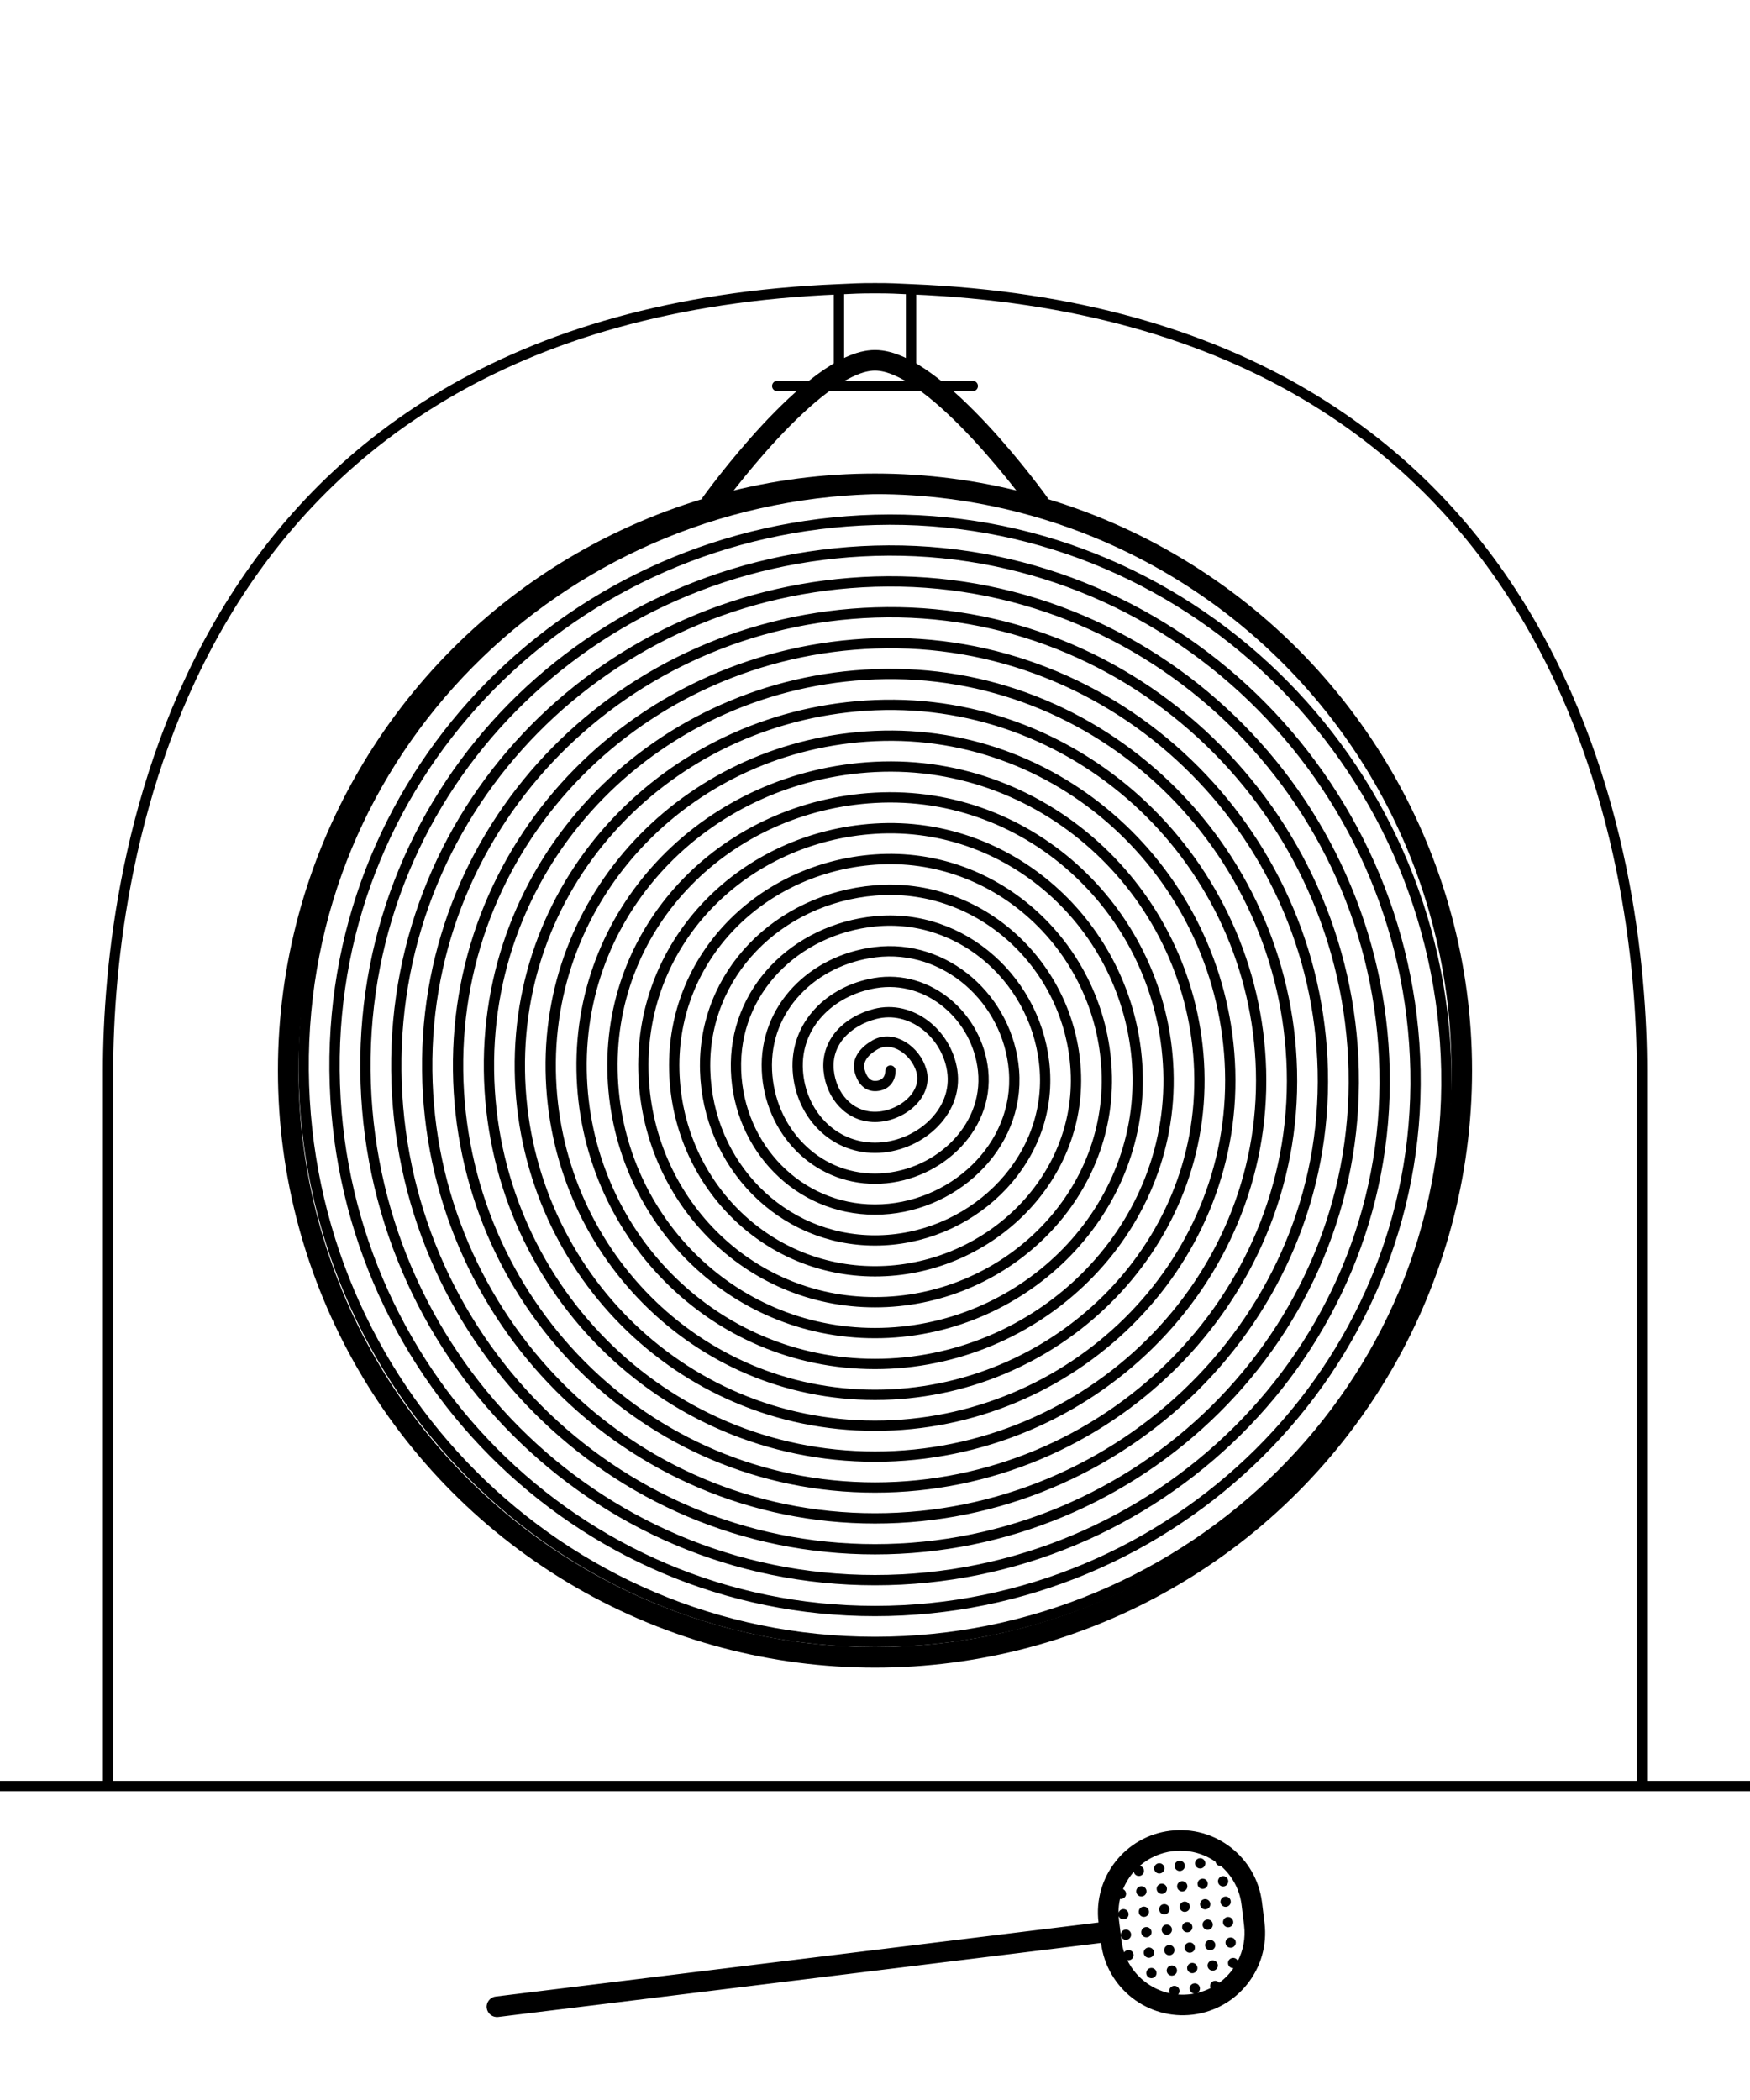 <svg width="170" height="204" viewBox="0 0 170 204" fill="none" xmlns="http://www.w3.org/2000/svg">
<g clip-path="url(#clip0)">
<path d="M10.5 173.5V104C10.5 84.493 17.013 30.741 81.5 28.101M10.5 173.5H159.5M10.5 173.5H0M159.5 173.5V104C159.5 84.493 152.987 30.741 88.5 28.101M159.5 173.5H170M81.5 28.101C83.131 28.034 83.298 28 85 28C86.702 28 86.869 28.034 88.5 28.101M81.5 28.101V37.5M81.5 37.5H88.5M81.5 37.5H75.5M88.5 37.5V28.101M88.5 37.5H94.5" stroke="black" stroke-linecap="round"/>
<circle cx="85" cy="104" r="57" stroke="black" stroke-width="2"/>
<path d="M69 49C69 49 79 35 85 35C91 35 101 49 101 49" stroke="black" stroke-width="2"/>
<path d="M86.5 104C86.5 105 85.828 105.5 85 105.5C84.171 105.5 83.701 104.804 83.5 104C83.231 102.927 84.014 102.069 85 101.5C86.741 100.496 88.948 102.067 89.5 104C90.183 106.39 87.485 108.5 85 108.5C82.515 108.5 80.747 106.473 80.5 104C80.224 101.239 82.313 99.193 85 98.5C88.517 97.593 91.948 100.41 92.5 104C93.13 108.094 89.142 111.5 85 111.5C80.858 111.5 77.758 108.134 77.5 104C77.224 99.582 80.635 96.237 85 95.5C90.202 94.622 94.948 98.753 95.5 104C96.107 109.767 90.799 114.5 85 114.5C79.201 114.5 74.763 109.793 74.5 104C74.224 97.925 78.966 93.26 85 92.5C91.871 91.635 97.948 97.097 98.5 104C99.094 111.432 92.456 117.5 85 117.5C77.544 117.5 71.766 111.451 71.5 104C71.224 96.268 77.302 90.273 85 89.5C93.535 88.643 100.948 95.44 101.5 104C102.087 113.094 94.112 120.5 85 120.5C75.887 120.5 68.768 113.109 68.5 104C68.224 94.611 75.64 87.282 85 86.5C95.197 85.648 103.948 93.783 104.5 104C105.081 114.754 95.769 123.5 85 123.5C74.23 123.5 65.769 114.766 65.5 104C65.224 92.954 73.979 84.289 85 83.5C96.857 82.651 106.948 92.126 107.5 104C108.077 116.413 97.426 126.5 85 126.5C72.573 126.5 62.77 116.423 62.5 104C62.224 91.297 72.319 81.294 85 80.5C98.516 79.654 109.948 90.469 110.5 104C111.074 118.072 99.083 129.5 85 129.5C70.917 129.5 59.771 118.081 59.5 104C59.224 89.641 70.66 78.298 85 77.5C100.174 76.656 112.948 88.812 113.5 104C114.072 119.73 100.74 132.5 85 132.5C69.26 132.5 56.771 119.738 56.5 104C56.224 87.984 69.001 75.301 85 74.5C101.833 73.658 115.948 87.155 116.5 104C117.07 121.388 102.397 135.5 85 135.5C67.603 135.5 53.772 121.395 53.5 104C53.224 86.327 67.343 72.303 85 71.5C103.491 70.659 118.948 85.499 119.5 104C120.068 123.045 104.054 138.5 85 138.5C65.946 138.5 50.772 123.052 50.5 104C50.224 84.67 65.685 69.305 85 68.5C105.148 67.66 121.948 83.842 122.5 104C123.067 124.703 105.71 141.5 85 141.5C64.289 141.5 47.772 124.709 47.5 104C47.224 83.013 64.027 66.307 85 65.5C106.806 64.661 124.948 82.185 125.5 104C126.066 126.36 107.367 144.5 85 144.5C62.632 144.5 44.773 126.366 44.5 104C44.224 81.356 62.369 63.309 85 62.5C108.464 61.662 127.948 80.528 128.5 104C129.065 128.018 109.024 147.5 85 147.5C60.975 147.5 41.773 128.023 41.5 104C41.224 79.699 60.711 60.31 85 59.5C110.121 58.662 130.948 78.871 131.5 104C132.064 129.675 110.681 150.5 85 150.5C59.319 150.5 38.773 129.68 38.5 104C38.224 78.043 59.054 57.311 85 56.5C111.778 55.663 133.948 77.214 134.5 104C135.063 131.332 112.338 153.5 85 153.5C57.662 153.5 35.773 131.337 35.5 104C35.224 76.386 57.396 54.312 85 53.5C113.436 52.663 136.948 75.557 137.5 104C138.063 132.989 113.995 156.5 85 156.5C56.005 156.5 32.773 132.994 32.5 104C32.224 74.729 55.739 51.313 85 50.5C115.093 49.664 139.948 73.901 140.5 104C141.062 134.647 115.652 159.5 85 159.5C54.348 159.5 29.773 134.651 29.5 104C29.224 73.072 54.082 48.314 85 47.5" stroke="black" stroke-linecap="round"/>
<path fill-rule="evenodd" clip-rule="evenodd" d="M120.854 187.037L120.61 185.052C120.423 183.526 119.678 182.205 118.605 181.267C118.352 181.284 118.126 181.107 118.081 180.858C116.911 180.044 115.449 179.641 113.923 179.828C112.692 179.979 111.593 180.494 110.722 181.251C110.932 181.289 111.101 181.46 111.129 181.682C111.162 181.956 110.968 182.206 110.693 182.24C110.428 182.272 110.186 182.091 110.14 181.831C109.704 182.33 109.351 182.899 109.098 183.517C109.251 183.587 109.365 183.732 109.387 183.911C109.421 184.185 109.226 184.435 108.952 184.468C108.9 184.475 108.849 184.473 108.8 184.464C108.701 184.902 108.651 185.356 108.654 185.819C108.708 185.632 108.869 185.486 109.074 185.461C109.348 185.427 109.597 185.622 109.631 185.896C109.665 186.17 109.47 186.42 109.196 186.454C108.959 186.483 108.741 186.342 108.664 186.127C108.672 186.255 108.683 186.385 108.699 186.514L108.943 188.5C108.992 188.9 109.08 189.287 109.202 189.657C109.28 189.536 109.408 189.45 109.561 189.431C109.836 189.398 110.085 189.592 110.119 189.866C110.152 190.141 109.957 190.39 109.683 190.424C109.624 190.431 109.567 190.428 109.512 190.415C110.319 192.058 111.845 193.249 113.633 193.635C113.608 193.585 113.591 193.53 113.584 193.471C113.55 193.197 113.745 192.948 114.019 192.914C114.293 192.88 114.543 193.075 114.576 193.349C114.595 193.502 114.542 193.648 114.445 193.752C114.832 193.781 115.229 193.773 115.63 193.724C115.759 193.708 115.888 193.688 116.014 193.664C115.787 193.641 115.598 193.463 115.569 193.227C115.535 192.953 115.73 192.704 116.004 192.67C116.278 192.636 116.528 192.831 116.561 193.105C116.587 193.31 116.484 193.502 116.316 193.599C116.766 193.49 117.194 193.332 117.595 193.13C117.574 193.085 117.56 193.036 117.554 192.984C117.52 192.71 117.715 192.46 117.989 192.426C118.168 192.404 118.337 192.48 118.442 192.612C118.98 192.217 119.447 191.737 119.825 191.193C119.562 191.211 119.328 191.02 119.295 190.755C119.262 190.481 119.457 190.231 119.731 190.198C119.953 190.17 120.16 190.294 120.247 190.488C120.771 189.459 121.005 188.269 120.854 187.037ZM113.68 177.843C109.294 178.381 106.176 182.373 106.714 186.758L106.714 186.758L48.154 193.949C47.606 194.016 47.216 194.515 47.283 195.063C47.351 195.611 47.85 196.001 48.398 195.934L106.958 188.743L106.958 188.743C107.497 193.129 111.488 196.247 115.873 195.709C120.259 195.17 123.377 191.179 122.839 186.793L122.595 184.808C122.057 180.423 118.065 177.304 113.68 177.843ZM116.892 183.493C117.167 183.46 117.361 183.21 117.328 182.936C117.294 182.662 117.045 182.467 116.771 182.501C116.496 182.535 116.302 182.784 116.335 183.058C116.369 183.332 116.618 183.527 116.892 183.493ZM117.084 180.951C117.118 181.225 116.923 181.475 116.649 181.508C116.375 181.542 116.125 181.347 116.091 181.073C116.058 180.799 116.253 180.549 116.527 180.516C116.801 180.482 117.05 180.677 117.084 180.951ZM114.664 181.752C114.938 181.718 115.133 181.469 115.099 181.195C115.065 180.921 114.816 180.726 114.542 180.76C114.268 180.793 114.073 181.043 114.106 181.317C114.14 181.591 114.39 181.786 114.664 181.752ZM113.114 181.439C113.148 181.713 112.953 181.962 112.679 181.996C112.404 182.03 112.155 181.835 112.121 181.561C112.088 181.286 112.283 181.037 112.557 181.003C112.831 180.97 113.08 181.165 113.114 181.439ZM112.922 183.981C113.196 183.947 113.391 183.698 113.358 183.424C113.324 183.15 113.074 182.955 112.8 182.988C112.526 183.022 112.331 183.272 112.365 183.546C112.399 183.82 112.648 184.015 112.922 183.981ZM115.343 183.18C115.376 183.454 115.181 183.704 114.907 183.737C114.633 183.771 114.384 183.576 114.35 183.302C114.316 183.028 114.511 182.778 114.785 182.745C115.06 182.711 115.309 182.906 115.343 183.18ZM117.38 187.464C117.654 187.43 117.849 187.181 117.815 186.906C117.782 186.632 117.532 186.437 117.258 186.471C116.984 186.505 116.789 186.754 116.823 187.028C116.856 187.302 117.106 187.497 117.38 187.464ZM117.572 184.921C117.605 185.195 117.41 185.445 117.136 185.479C116.862 185.512 116.613 185.317 116.579 185.043C116.545 184.769 116.74 184.52 117.014 184.486C117.288 184.452 117.538 184.647 117.572 184.921ZM115.151 185.722C115.425 185.689 115.62 185.439 115.586 185.165C115.553 184.891 115.303 184.696 115.029 184.73C114.755 184.763 114.56 185.013 114.594 185.287C114.628 185.561 114.877 185.756 115.151 185.722ZM113.601 185.409C113.635 185.683 113.44 185.932 113.166 185.966C112.892 186 112.642 185.805 112.609 185.531C112.575 185.257 112.77 185.007 113.044 184.973C113.318 184.94 113.568 185.135 113.601 185.409ZM113.41 187.951C113.684 187.917 113.879 187.668 113.845 187.394C113.811 187.12 113.562 186.925 113.288 186.959C113.014 186.992 112.819 187.242 112.853 187.516C112.886 187.79 113.136 187.985 113.41 187.951ZM115.83 187.15C115.864 187.424 115.669 187.674 115.395 187.707C115.121 187.741 114.871 187.546 114.838 187.272C114.804 186.998 114.999 186.749 115.273 186.715C115.547 186.681 115.797 186.876 115.83 187.15ZM117.867 191.434C118.141 191.4 118.336 191.151 118.303 190.877C118.269 190.603 118.02 190.408 117.746 190.441C117.471 190.475 117.277 190.724 117.31 190.999C117.344 191.273 117.593 191.467 117.867 191.434ZM118.059 188.892C118.093 189.166 117.898 189.415 117.624 189.449C117.35 189.482 117.1 189.287 117.066 189.013C117.033 188.739 117.228 188.49 117.502 188.456C117.776 188.423 118.025 188.617 118.059 188.892ZM118.878 183.25C119.152 183.216 119.347 182.967 119.313 182.693C119.279 182.418 119.03 182.224 118.756 182.257C118.482 182.291 118.287 182.54 118.32 182.814C118.354 183.088 118.603 183.283 118.878 183.25ZM119.365 187.22C119.639 187.186 119.834 186.937 119.8 186.663C119.767 186.389 119.517 186.194 119.243 186.227C118.969 186.261 118.774 186.51 118.808 186.785C118.841 187.059 119.091 187.254 119.365 187.22ZM119.557 184.678C119.59 184.952 119.395 185.201 119.121 185.235C118.847 185.268 118.598 185.074 118.564 184.799C118.53 184.525 118.725 184.276 118.999 184.242C119.273 184.209 119.523 184.404 119.557 184.678ZM119.609 189.205C119.883 189.171 120.078 188.922 120.044 188.648C120.01 188.374 119.761 188.179 119.487 188.212C119.213 188.246 119.018 188.496 119.052 188.77C119.085 189.044 119.335 189.239 119.609 189.205ZM115.639 189.692C115.913 189.659 116.108 189.409 116.074 189.135C116.04 188.861 115.791 188.666 115.517 188.7C115.243 188.734 115.048 188.983 115.081 189.257C115.115 189.531 115.364 189.726 115.639 189.692ZM114.089 189.379C114.122 189.653 113.928 189.903 113.653 189.936C113.379 189.97 113.13 189.775 113.096 189.501C113.063 189.227 113.258 188.977 113.532 188.944C113.806 188.91 114.055 189.105 114.089 189.379ZM113.897 191.921C114.171 191.888 114.366 191.638 114.333 191.364C114.299 191.09 114.049 190.895 113.775 190.929C113.501 190.962 113.306 191.212 113.34 191.486C113.374 191.76 113.623 191.955 113.897 191.921ZM110.937 184.225C111.211 184.191 111.406 183.942 111.373 183.667C111.339 183.393 111.089 183.198 110.815 183.232C110.541 183.266 110.346 183.515 110.38 183.789C110.414 184.063 110.663 184.258 110.937 184.225ZM111.616 185.653C111.65 185.927 111.455 186.176 111.181 186.21C110.907 186.243 110.657 186.049 110.624 185.774C110.59 185.5 110.785 185.251 111.059 185.217C111.333 185.184 111.583 185.378 111.616 185.653ZM111.425 188.195C111.699 188.161 111.894 187.912 111.86 187.638C111.826 187.364 111.577 187.169 111.303 187.202C111.029 187.236 110.834 187.485 110.867 187.76C110.901 188.034 111.151 188.229 111.425 188.195ZM112.104 189.623C112.137 189.897 111.942 190.146 111.668 190.18C111.394 190.214 111.145 190.019 111.111 189.745C111.078 189.471 111.272 189.221 111.547 189.187C111.821 189.154 112.07 189.349 112.104 189.623ZM111.912 192.165C112.186 192.131 112.381 191.882 112.347 191.608C112.314 191.334 112.064 191.139 111.79 191.173C111.516 191.206 111.321 191.456 111.355 191.73C111.389 192.004 111.638 192.199 111.912 192.165ZM109.44 188.439C109.714 188.405 109.909 188.155 109.875 187.881C109.841 187.607 109.592 187.412 109.318 187.446C109.044 187.48 108.849 187.729 108.882 188.003C108.916 188.277 109.165 188.472 109.44 188.439ZM116.318 191.12C116.351 191.394 116.156 191.644 115.882 191.678C115.608 191.711 115.359 191.516 115.325 191.242C115.291 190.968 115.486 190.719 115.76 190.685C116.035 190.651 116.284 190.846 116.318 191.12Z" fill="black"/>
</g>
<defs>
<clipPath id="clip0">
<rect width="170" height="204" fill="white"/>
</clipPath>
</defs>
</svg>

